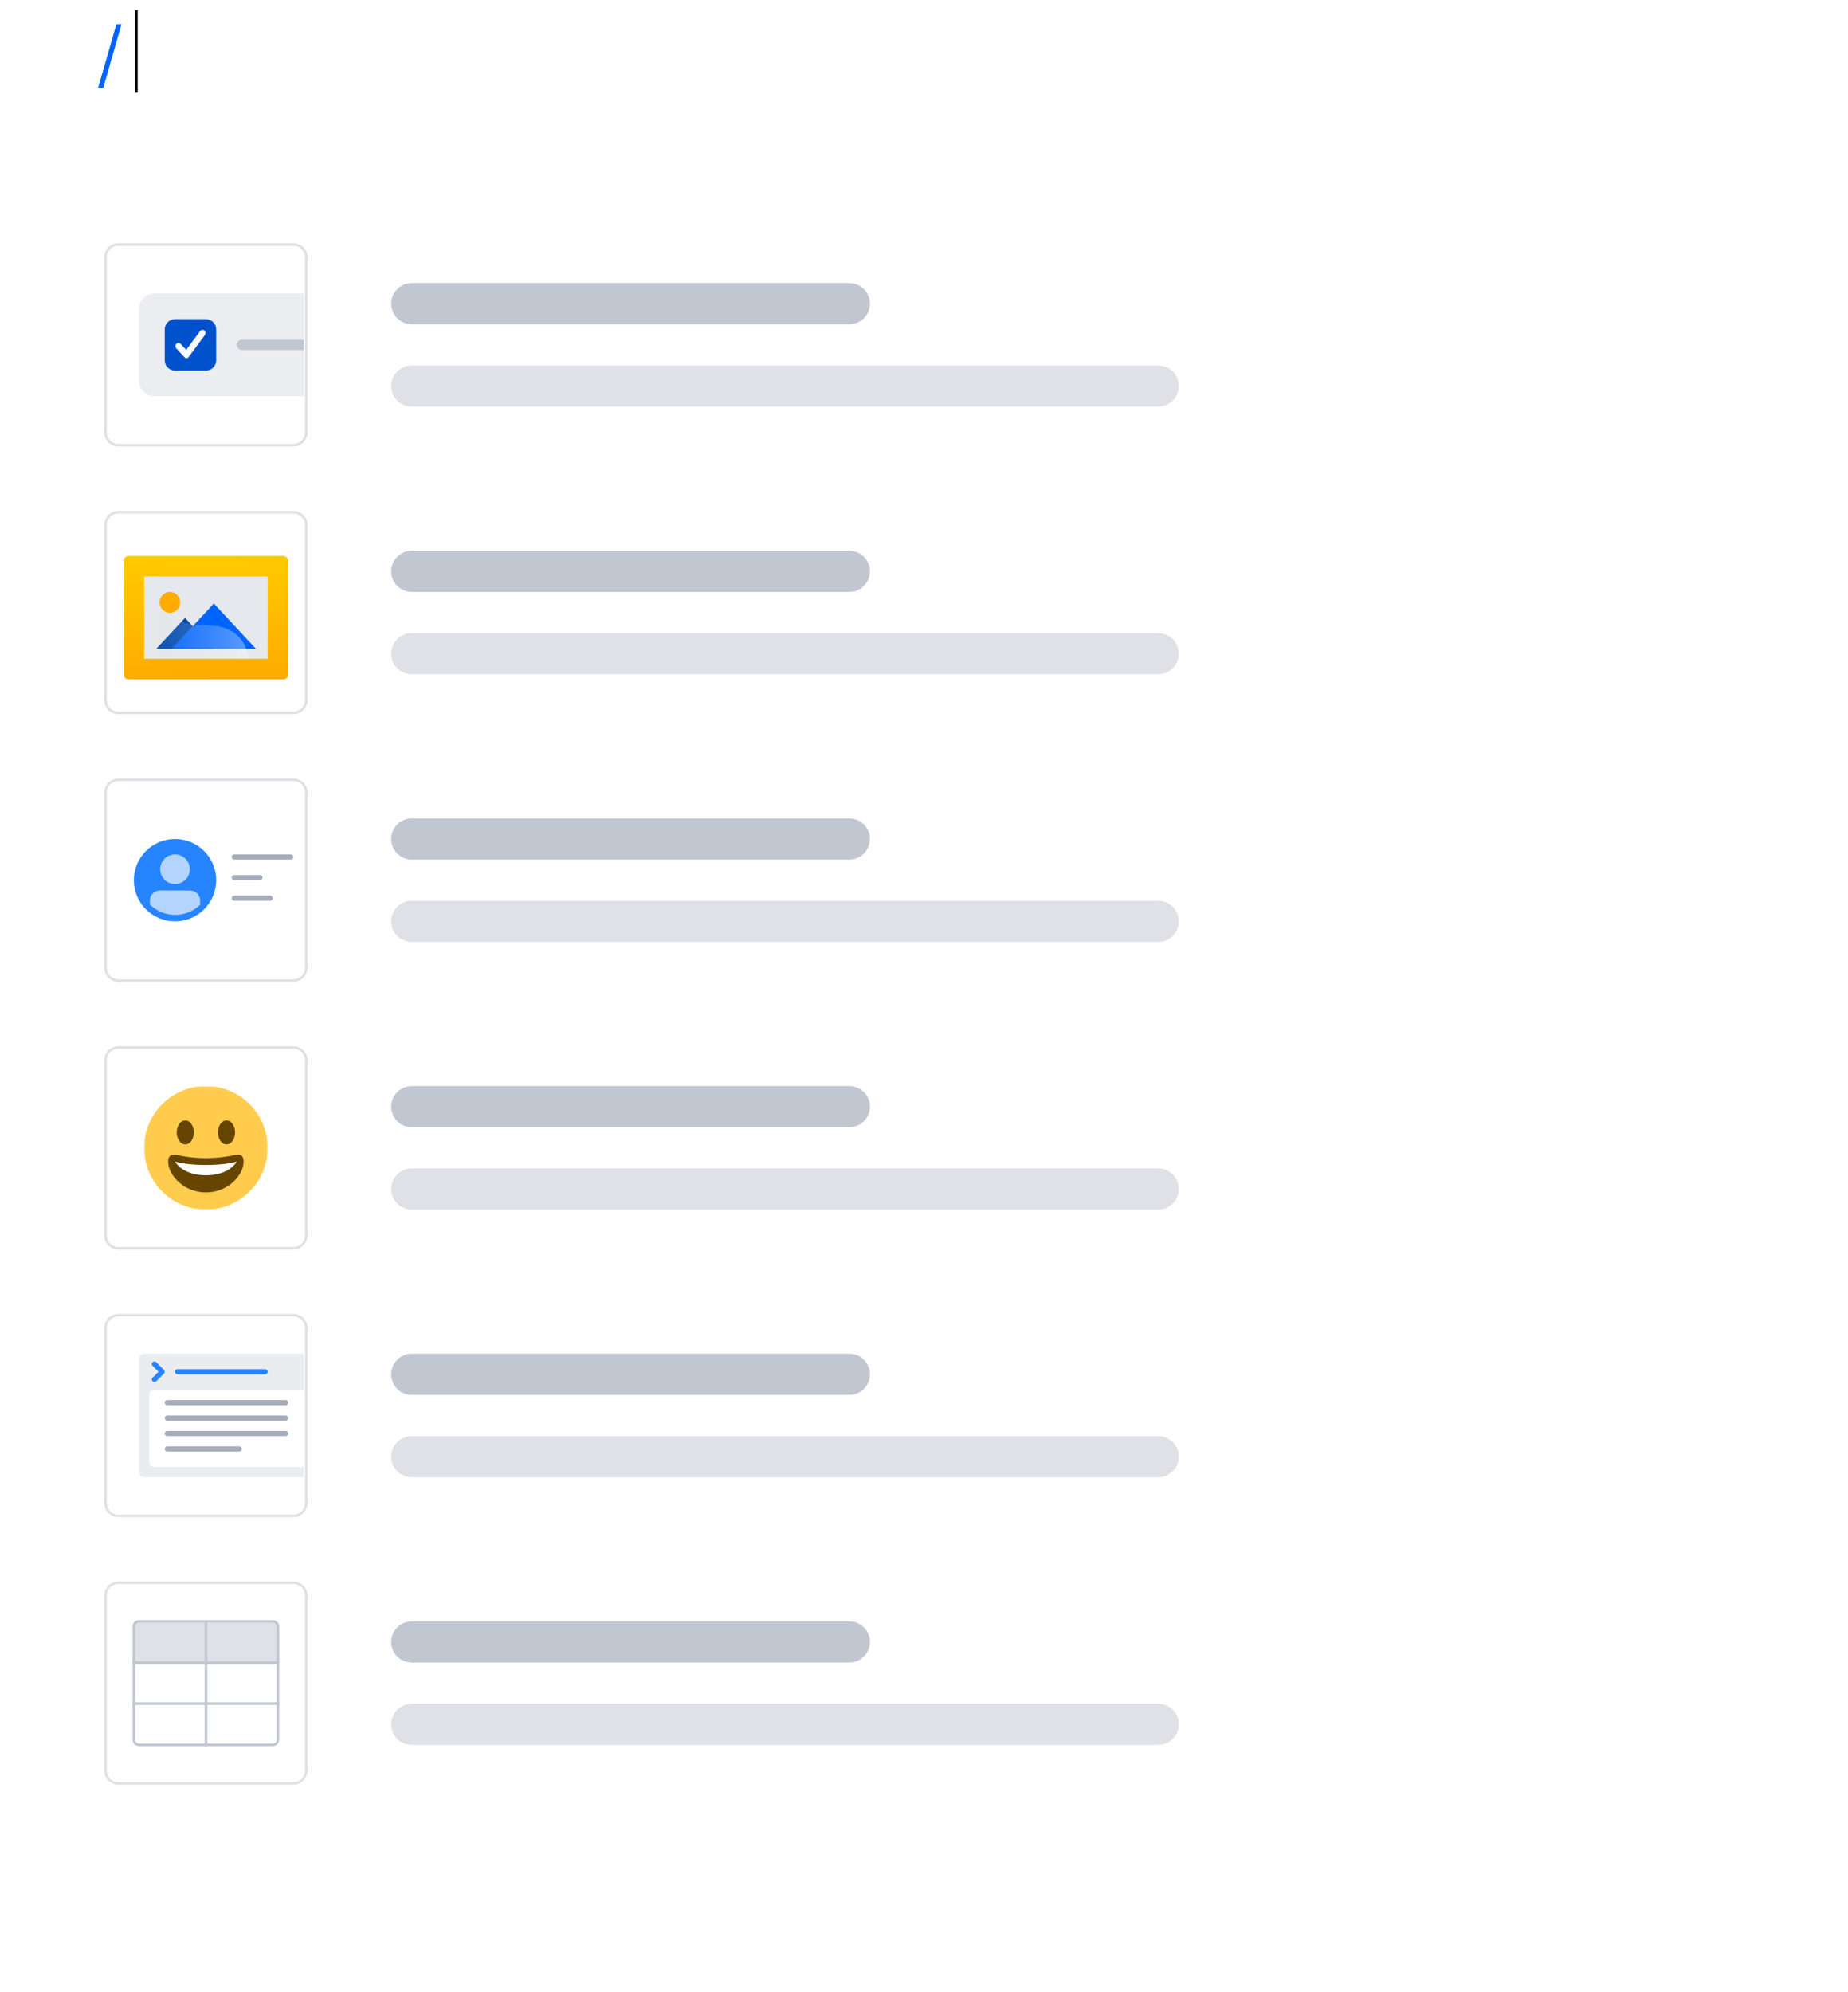 <svg width="718" height="774" viewBox="0 0 718 774" fill="none" xmlns="http://www.w3.org/2000/svg">
    <path d="M40.105 34.197L47.215 9.41H45.219L38.109 34.197H40.105Z" fill="#0065FF"/>
    <path d="M53 4V36" stroke="black"/>
    <g filter="url(#filter0_dd_202_2083)">
        <path d="M564 74H24V178H564V74Z" fill="white"/>
        <path d="M120 86H40V166H120V86Z" fill="white"/>
        <path d="M114 87H46C43.239 87 41 89.239 41 92V160C41 162.761 43.239 165 46 165H114C116.761 165 119 162.761 119 160V92C119 89.239 116.761 87 114 87Z" fill="white" stroke="#DFE1E6"/>
        <path d="M54 112C54 108.686 56.686 106 60 106H118V146H60C56.686 146 54 143.314 54 140V112Z" fill="#ECEDF0"/>
        <path d="M80 116H68C65.791 116 64 117.791 64 120V132C64 134.209 65.791 136 68 136H80C82.209 136 84 134.209 84 132V120C84 117.791 82.209 116 80 116Z" fill="#0052CC"/>
        <path fill-rule="evenodd" clip-rule="evenodd" d="M71.62 130.729L71.721 130.84C72.147 131.3 72.887 131.259 73.259 130.755L73.356 130.625L79.578 122.216C79.98 121.672 79.899 120.878 79.396 120.443C78.892 120.008 78.158 120.096 77.756 120.64L72.35 127.951L70.158 125.582C69.703 125.089 68.964 125.089 68.508 125.582C68.053 126.074 68.053 126.873 68.508 127.366L71.62 130.729Z" fill="white"/>
        <path d="M92 126C92 124.895 92.895 124 94 124H118V128H94C92.895 128 92 127.105 92 126Z" fill="#C1C7D0"/>
        <path d="M330 102H160C155.582 102 152 105.582 152 110C152 114.418 155.582 118 160 118H330C334.418 118 338 114.418 338 110C338 105.582 334.418 102 330 102Z" fill="#C1C7D0"/>
        <path d="M450 134H160C155.582 134 152 137.582 152 142C152 146.418 155.582 150 160 150H450C454.418 150 458 146.418 458 142C458 137.582 454.418 134 450 134Z" fill="#DFE1E6"/>
        <path d="M564 178H24V282H564V178Z" fill="white"/>
        <path d="M120 190H40V270H120V190Z" fill="white"/>
        <path d="M114 191H46C43.239 191 41 193.239 41 196V264C41 266.761 43.239 269 46 269H114C116.761 269 119 266.761 119 264V196C119 193.239 116.761 191 114 191Z" fill="white" stroke="#DFE1E6"/>
        <path d="M110 208H50C48.895 208 48 208.895 48 210V254C48 255.105 48.895 256 50 256H110C111.105 256 112 255.105 112 254V210C112 208.895 111.105 208 110 208Z" fill="url(#paint0_linear_202_2083)"/>
        <path d="M104 216H56V248H104V216Z" fill="#E5E8EC"/>
        <path d="M60.702 244.124L71.89 232.09L83.078 244.124H60.702Z" fill="#0049B0"/>
        <path d="M66.682 244.124L83.078 226.488L99.474 244.124H66.682Z" fill="#0065FF"/>
        <g style="mix-blend-mode:screen" opacity="0.37">
            <path d="M88.968 236.706C83.731 234.196 78.759 235.578 71.93 233.96C67.249 232.852 61.439 230.27 56 224V247.826H96.588C95.946 243.68 94.069 239.152 88.968 236.706Z" fill="url(#paint1_linear_202_2083)"/>
        </g>
        <path d="M66 230.114C68.209 230.114 70 228.298 70 226.056C70 223.816 68.209 222 66 222C63.791 222 62 223.816 62 226.056C62 228.298 63.791 230.114 66 230.114Z" fill="#FFAB00"/>
        <path d="M330 206H160C155.582 206 152 209.582 152 214C152 218.418 155.582 222 160 222H330C334.418 222 338 218.418 338 214C338 209.582 334.418 206 330 206Z" fill="#C1C7D0"/>
        <path d="M450 238H160C155.582 238 152 241.582 152 246C152 250.418 155.582 254 160 254H450C454.418 254 458 250.418 458 246C458 241.582 454.418 238 450 238Z" fill="#DFE1E6"/>
        <path d="M564 282H24V386H564V282Z" fill="white"/>
        <path d="M120 294H40V374H120V294Z" fill="white"/>
        <path d="M114 295H46C43.239 295 41 297.239 41 300V368C41 370.761 43.239 373 46 373H114C116.761 373 119 370.761 119 368V300C119 297.239 116.761 295 114 295Z" fill="white" stroke="#DFE1E6"/>
        <path fill-rule="evenodd" clip-rule="evenodd" d="M68 350C76.837 350 84 342.836 84 334C84 325.164 76.837 318 68 318C59.163 318 52 325.164 52 334C52 342.836 59.163 350 68 350Z" fill="#2684FF"/>
        <path fill-rule="evenodd" clip-rule="evenodd" d="M77.75 343.534C75.273 345.98 71.838 347.5 68.041 347.5C64.201 347.5 60.732 345.942 58.25 343.448V341.8C58.25 339.702 59.995 338 62.15 338H73.85C76.005 338 77.75 339.702 77.75 341.8V343.534Z" fill="#B3D4FF"/>
        <path fill-rule="evenodd" clip-rule="evenodd" d="M67.999 324C64.823 324 62.25 326.574 62.25 329.75C62.25 332.926 64.823 335.5 67.999 335.5C71.175 335.5 73.75 332.926 73.75 329.75C73.75 326.574 71.175 324 67.999 324Z" fill="#B3D4FF"/>
        <path d="M113 324H91C90.448 324 90 324.448 90 325C90 325.552 90.448 326 91 326H113C113.552 326 114 325.552 114 325C114 324.448 113.552 324 113 324Z" fill="#A5ADBA"/>
        <path d="M101 332H91C90.448 332 90 332.448 90 333C90 333.552 90.448 334 91 334H101C101.552 334 102 333.552 102 333C102 332.448 101.552 332 101 332Z" fill="#A5ADBA"/>
        <path d="M105 340H91C90.448 340 90 340.448 90 341C90 341.552 90.448 342 91 342H105C105.552 342 106 341.552 106 341C106 340.448 105.552 340 105 340Z" fill="#A5ADBA"/>
        <path d="M330 310H160C155.582 310 152 313.582 152 318C152 322.418 155.582 326 160 326H330C334.418 326 338 322.418 338 318C338 313.582 334.418 310 330 310Z" fill="#C1C7D0"/>
        <path d="M450 342H160C155.582 342 152 345.582 152 350C152 354.418 155.582 358 160 358H450C454.418 358 458 354.418 458 350C458 345.582 454.418 342 450 342Z" fill="#DFE1E6"/>
        <path d="M564 386H24V490H564V386Z" fill="white"/>
        <path d="M120 398H40V478H120V398Z" fill="white"/>
        <path d="M114 399H46C43.239 399 41 401.239 41 404V472C41 474.761 43.239 477 46 477H114C116.761 477 119 474.761 119 472V404C119 401.239 116.761 399 114 399Z" fill="white" stroke="#DFE1E6"/>
        <mask id="mask0_202_2083" style="mask-type:alpha" maskUnits="userSpaceOnUse" x="56" y="414" width="48" height="48">
            <path fill-rule="evenodd" clip-rule="evenodd" d="M56 414H104V462H56V414Z" fill="white"/>
        </mask>
        <g mask="url(#mask0_202_2083)">
            <path fill-rule="evenodd" clip-rule="evenodd" d="M104 438C104 451.254 93.255 462 80 462C66.745 462 56 451.254 56 438C56 424.746 66.745 414 80 414C93.255 414 104 424.746 104 438Z" fill="#FFCC4D"/>
            <path fill-rule="evenodd" clip-rule="evenodd" d="M80 442C75.169 442 71.964 441.438 68 440.666C67.095 440.492 65.333 440.666 65.333 443.334C65.333 448.666 71.46 455.334 80 455.334C88.539 455.334 94.667 448.666 94.667 443.334C94.667 440.666 92.905 440.49 92 440.666C88.036 441.438 84.831 442 80 442Z" fill="#664500"/>
            <path fill-rule="evenodd" clip-rule="evenodd" d="M68 443.334C68 443.334 72 444.666 80 444.666C88 444.666 92 443.334 92 443.334C92 443.334 89.333 448.666 80 448.666C70.667 448.666 68 443.334 68 443.334Z" fill="white"/>
            <path fill-rule="evenodd" clip-rule="evenodd" d="M75.333 432C75.333 434.578 73.841 436.666 72 436.666C70.159 436.666 68.667 434.578 68.667 432C68.667 429.422 70.159 427.334 72 427.334C73.841 427.334 75.333 429.422 75.333 432Z" fill="#664500"/>
            <path fill-rule="evenodd" clip-rule="evenodd" d="M91.333 432C91.333 434.578 89.841 436.666 88 436.666C86.159 436.666 84.667 434.578 84.667 432C84.667 429.422 86.159 427.334 88 427.334C89.841 427.334 91.333 429.422 91.333 432Z" fill="#664500"/>
        </g>
        <path d="M330 414H160C155.582 414 152 417.582 152 422C152 426.418 155.582 430 160 430H330C334.418 430 338 426.418 338 422C338 417.582 334.418 414 330 414Z" fill="#C1C7D0"/>
        <path d="M450 446H160C155.582 446 152 449.582 152 454C152 458.418 155.582 462 160 462H450C454.418 462 458 458.418 458 454C458 449.582 454.418 446 450 446Z" fill="#DFE1E6"/>
        <path d="M564 490H24V594H564V490Z" fill="white"/>
        <path d="M120 502H40V582H120V502Z" fill="white"/>
        <path d="M114 503H46C43.239 503 41 505.239 41 508V576C41 578.761 43.239 581 46 581H114C116.761 581 119 578.761 119 576V508C119 505.239 116.761 503 114 503Z" fill="white" stroke="#DFE1E6"/>
        <path fill-rule="evenodd" clip-rule="evenodd" d="M54 520C54 518.896 54.895 518 56 518H118V566H56C54.895 566 54 565.104 54 564V520Z" fill="#EBECF0"/>
        <path fill-rule="evenodd" clip-rule="evenodd" d="M58 534C58 532.896 58.895 532 60 532H118V562H60C58.895 562 58 561.104 58 560V534Z" fill="white"/>
        <path fill-rule="evenodd" clip-rule="evenodd" d="M65 536C64.448 536 64 536.448 64 537C64 537.552 64.448 538 65 538H111C111.552 538 112 537.552 112 537C112 536.448 111.552 536 111 536H65ZM64 543C64 542.448 64.448 542 65 542H111C111.552 542 112 542.448 112 543C112 543.552 111.552 544 111 544H65C64.448 544 64 543.552 64 543ZM65 548C64.448 548 64 548.448 64 549C64 549.552 64.448 550 65 550H111C111.552 550 112 549.552 112 549C112 548.448 111.552 548 111 548H65ZM65 554C64.448 554 64 554.448 64 555C64 555.552 64.448 556 65 556H93C93.552 556 94 555.552 94 555C94 554.448 93.552 554 93 554H65Z" fill="#A5ADBA"/>
        <path d="M103 524H69C68.448 524 68 524.448 68 525C68 525.552 68.448 526 69 526H103C103.552 526 104 525.552 104 525C104 524.448 103.552 524 103 524Z" fill="#2684FF"/>
        <path d="M59.293 522.708C58.902 522.316 58.902 521.684 59.293 521.292C59.683 520.902 60.317 520.902 60.707 521.292L63.707 524.292C64.098 524.684 64.098 525.316 63.707 525.708L60.707 528.708C60.317 529.098 59.683 529.098 59.293 528.708C58.902 528.316 58.902 527.684 59.293 527.292L61.586 525L59.293 522.708Z" fill="#2684FF"/>
        <path d="M330 518H160C155.582 518 152 521.582 152 526C152 530.418 155.582 534 160 534H330C334.418 534 338 530.418 338 526C338 521.582 334.418 518 330 518Z" fill="#C1C7D0"/>
        <path d="M450 550H160C155.582 550 152 553.582 152 558C152 562.418 155.582 566 160 566H450C454.418 566 458 562.418 458 558C458 553.582 454.418 550 450 550Z" fill="#DFE1E6"/>
        <path d="M564 594H24V698H564V594Z" fill="white"/>
        <path d="M120 606H40V686H120V606Z" fill="white"/>
        <path d="M114 607H46C43.239 607 41 609.239 41 612V680C41 682.761 43.239 685 46 685H114C116.761 685 119 682.761 119 680V612C119 609.239 116.761 607 114 607Z" fill="white" stroke="#DFE1E6"/>
        <path fill-rule="evenodd" clip-rule="evenodd" d="M80 638H108V654H80V638Z" fill="white" stroke="#C1C7D0"/>
        <path fill-rule="evenodd" clip-rule="evenodd" d="M80 622H106C107.105 622 108 622.896 108 624V638H80V622Z" fill="#DFE1E6" stroke="#C1C7D0"/>
        <path fill-rule="evenodd" clip-rule="evenodd" d="M80 654H108V668C108 669.104 107.105 670 106 670H80V654Z" fill="white" stroke="#C1C7D0"/>
        <path fill-rule="evenodd" clip-rule="evenodd" d="M52 638H80V654H52V638Z" fill="white" stroke="#C1C7D0"/>
        <path fill-rule="evenodd" clip-rule="evenodd" d="M52 624C52 622.896 52.895 622 54 622H80V638H52V624Z" fill="#DFE1E6" stroke="#C1C7D0"/>
        <path fill-rule="evenodd" clip-rule="evenodd" d="M52 654H80V670H54C52.895 670 52 669.104 52 668V654Z" fill="white" stroke="#C1C7D0"/>
        <path d="M330 622H160C155.582 622 152 625.582 152 630C152 634.418 155.582 638 160 638H330C334.418 638 338 634.418 338 630C338 625.582 334.418 622 330 622Z" fill="#C1C7D0"/>
        <path d="M450 654H160C155.582 654 152 657.582 152 662C152 666.418 155.582 670 160 670H450C454.418 670 458 666.418 458 662C458 657.582 454.418 654 450 654Z" fill="#DFE1E6"/>
    </g>
    <defs>
        <filter id="filter0_dd_202_2083" x="12" y="70" width="564" height="648" filterUnits="userSpaceOnUse" color-interpolation-filters="sRGB">
            <feFlood flood-opacity="0" result="BackgroundImageFix"/>
            <feColorMatrix in="SourceAlpha" type="matrix" values="0 0 0 0 0 0 0 0 0 0 0 0 0 0 0 0 0 0 127 0" result="hardAlpha"/>
            <feOffset/>
            <feGaussianBlur stdDeviation="0.5"/>
            <feColorMatrix type="matrix" values="0 0 0 0 0.035 0 0 0 0 0.118 0 0 0 0 0.259 0 0 0 0.31 0"/>
            <feBlend mode="normal" in2="BackgroundImageFix" result="effect1_dropShadow_202_2083"/>
            <feColorMatrix in="SourceAlpha" type="matrix" values="0 0 0 0 0 0 0 0 0 0 0 0 0 0 0 0 0 0 127 0" result="hardAlpha"/>
            <feOffset dy="8"/>
            <feGaussianBlur stdDeviation="6"/>
            <feColorMatrix type="matrix" values="0 0 0 0 0.035 0 0 0 0 0.118 0 0 0 0 0.259 0 0 0 0.15 0"/>
            <feBlend mode="normal" in2="effect1_dropShadow_202_2083" result="effect2_dropShadow_202_2083"/>
            <feBlend mode="normal" in="SourceGraphic" in2="effect2_dropShadow_202_2083" result="shape"/>
        </filter>
        <linearGradient id="paint0_linear_202_2083" x1="35.552" y1="193.75" x2="36.879" y2="256.906" gradientUnits="userSpaceOnUse">
            <stop stop-color="#FFD500"/>
            <stop offset="1" stop-color="#FFAB00"/>
        </linearGradient>
        <linearGradient id="paint1_linear_202_2083" x1="96.871" y1="222.186" x2="50.107" y2="222.186" gradientUnits="userSpaceOnUse">
            <stop stop-color="#FAFBFC"/>
            <stop offset="0.125" stop-color="#F4F6F8" stop-opacity="0.859"/>
            <stop offset="0.546" stop-color="#E3E6EA" stop-opacity="0.402"/>
            <stop offset="0.837" stop-color="#D7DCE1" stop-opacity="0.113"/>
            <stop offset="0.97" stop-color="#D3D8DE" stop-opacity="0.01"/>
        </linearGradient>
    </defs>
</svg>
